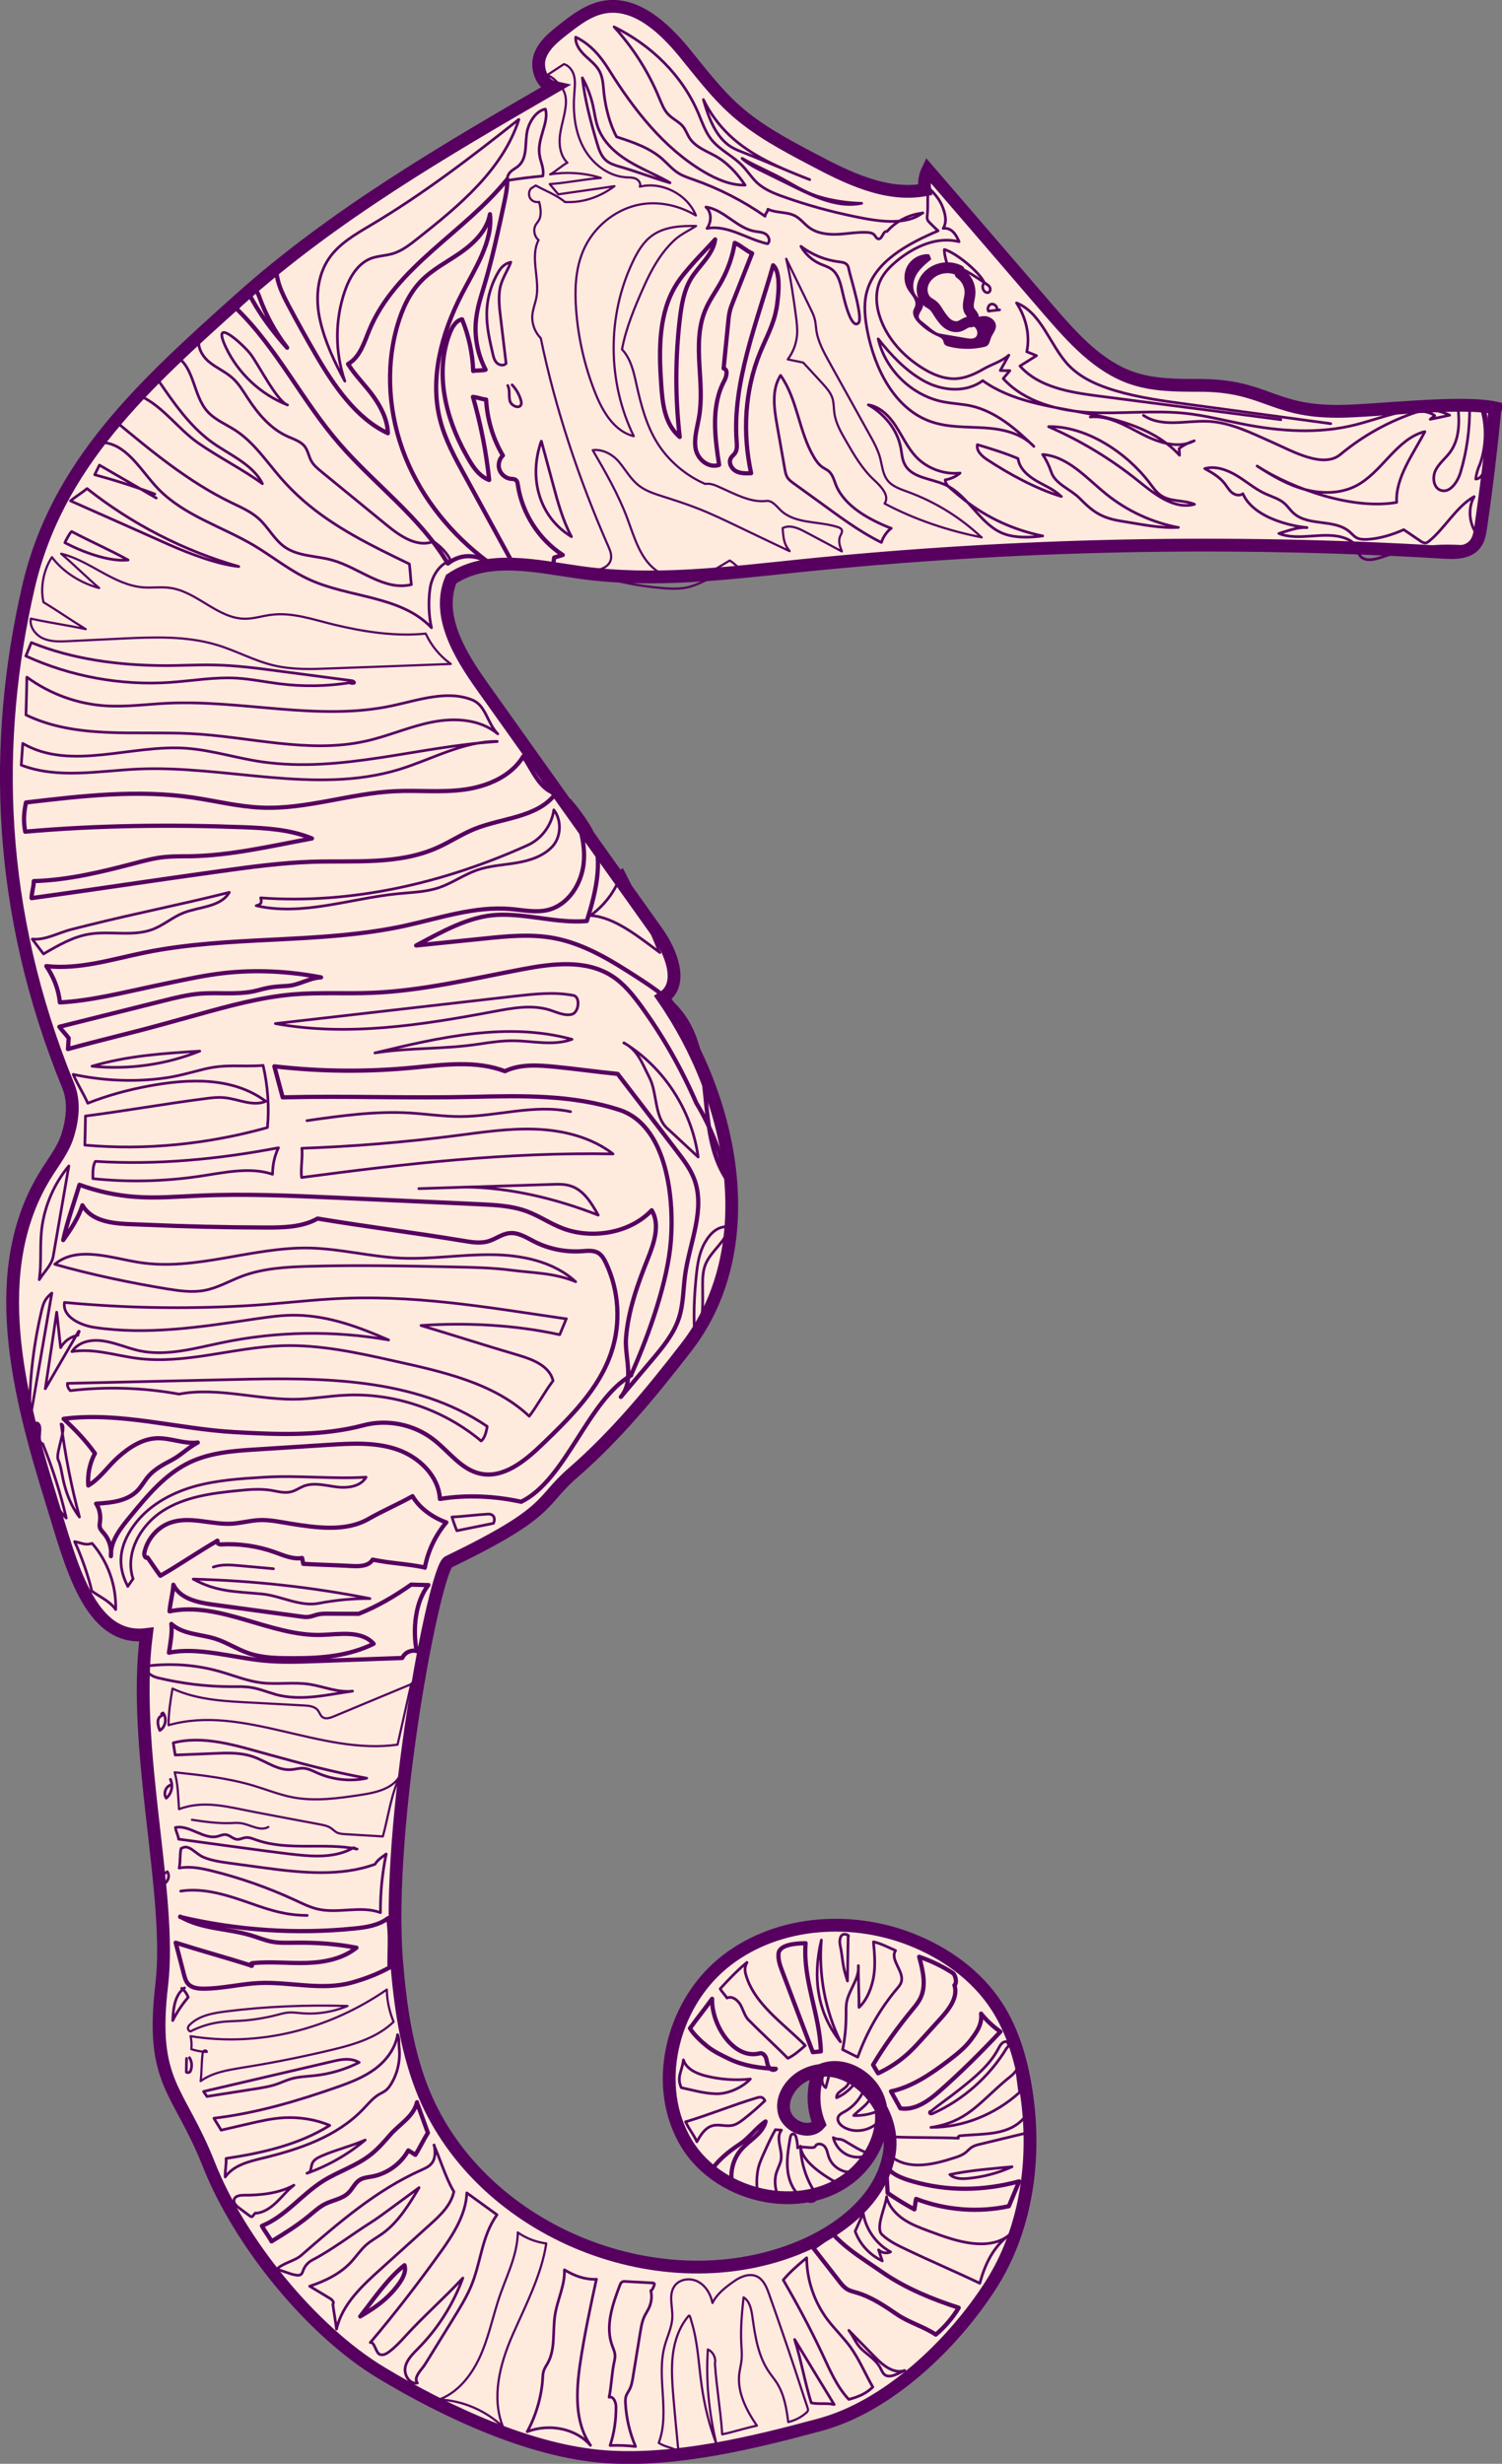 <?xml version="1.0" encoding="UTF-8"?>
<svg id="coralBanner1" xmlns="http://www.w3.org/2000/svg" viewBox="0 0 117.38 192.44">
  <rect x="0" y="0" width="117.38" height="192.44" fill="#808080" stroke="none"/>
  <defs>
    <style>
      .cls-1 {
        stroke-width: .17px;
      }

      .cls-1, .cls-2, .cls-3, .cls-4, .cls-5 {
        stroke: #570060;
      }

      .cls-1, .cls-3, .cls-4, .cls-5 {
        fill: none;
        stroke-linecap: round;
        stroke-linejoin: round;
      }

      .cls-2 {
        fill: #ffebde;
        stroke-miterlimit: 10;
      }

      .cls-3 {
        stroke-width: .33px;
      }

      .cls-4 {
        stroke-width: .85px;
      }

      .cls-6 {
        fill: #570060;
        stroke-width: 0px;
      }

      .cls-5 {
        stroke-width: .21px;
      }
    </style>
  </defs>
  <path class="cls-2" d="M116.84,31.87c-.3,3.1-.67,6.2-1.12,9.29-.07.48-.15.99-.46,1.36-.54.67-1.54.67-2.4.62-16.74-1.01-33.55-.66-50.23,1.04-5.73.59-11.53,1.33-17.24.54-3.43-.48-7.25-1.43-10.13.51-1.2,2.8.65,5.9,2.42,8.38,4.56,6.4,9.11,12.8,13.67,19.2,1.12,1.57,2.09,4.09.46,5.11,5.57,8.01,7.8,19.59,1.84,27.29-2.7,3.49-5.53,6.93-8.86,9.82-2.7,2.34-1.49,2.98-9.75,6.97-1.07.52-4.92,20.53-4.04,31.26.27,3.32.74,6.66,1.93,9.77,4.24,11.06,18.26,16.92,29.23,12.64,3.4-1.33,6.74-3.86,7.34-7.48.6-3.62-3.18-7.69-6.49-6.16-1.1.5-1.98,1.69-1.74,2.88.24,1.19,1.95,1.9,2.75.99-.54-1.31-.54-2.83,0-4.13,1.78-.9,4.11.44,4.69,2.36.58,1.92-.3,4.04-1.72,5.44-3.7,3.63-10.65,2.29-13.34-2.16s-1.17-10.72,2.81-14.03c3.99-3.31,9.85-3.79,14.67-1.92,2.71,1.05,5.2,2.82,6.78,5.27,1.19,1.84,1.84,4,2.21,6.16.92,5.35.2,11.12-2.74,15.67-2.98,4.61-8,9.39-13.27,10.82-5.28,1.43-11.32,2.89-16.77,2.51-5.87-.41-12.5-3.52-17.55-6.56-5.51-3.32-11.09-10.25-13.46-16.25-2.37-6-4.6-6.29-3.69-14.05.83-7.03-2.34-18.43-1.2-27.36-4.49.57-5.91-5.64-7.39-10.37-2.63-8.44-5.12-18.17-.43-25.64.62-.99,1.36-1.92,1.69-3.04.37-1.22.52-2.61.03-3.79C-.29,71.07-.55,57.92,2.21,45.91c2.22-9.69,9.1-15.88,16.48-22.5,7.38-6.61,16.01-11.63,24.58-16.59-.92-.2-1.39-1.52-1.08-2.41.31-.89,1.09-1.52,1.83-2.1.96-.75,1.97-1.53,3.17-1.75,2.46-.45,4.65,1.56,6.25,3.5,1.28,1.56,2.5,3.19,4,4.53,1.78,1.59,3.9,2.72,6.01,3.83,2.75,1.46,5.77,2.96,8.83,2.41-.09-.53,0-1.08.23-1.56,3.16,3.65,6.33,7.35,9.48,11,1.85,2.13,3.82,4.35,6.48,5.26,1.67.57,3.47.57,5.23.57,5.17-.01,5.66,2.04,10.83,2.03,2.85,0,9.53-.86,12.32-.27Z"/>
  <g>
    <path class="cls-5" d="M33.85,42.3c-1.25.48-2.57-.42-3.61-1.27-1.7-1.39-3.41-2.79-5.11-4.18-.3-.25-.61-.5-.8-.84-.2-.36-.26-.79-.5-1.12-.32-.42-.87-.58-1.35-.8-1.33-.59-2.31-1.76-3.11-2.98-.37-.56-.71-1.15-1.21-1.59-.56-.5-1.27-.79-1.84-1.27s-1-1.3-.68-1.97c-.61.52-1.32,1.01-1.93,1.53,1.51.81,1.36,3.12,2.54,4.37.6.64,1.44.97,2.17,1.45,1.44.94,2.41,2.43,3.54,3.72.54.62,1.13,1.21,1.75,1.75,2.43,2.12,5.38,3.55,8.28,4.95.07.47.09,1.14.16,1.61-2.13.53-4.07-1.32-6.19-1.91-1.24-.35-2.64-.28-3.7-1.02-.82-.57-1.29-1.54-2.03-2.21-.63-.57-1.43-.91-2.19-1.28-3.34-1.62-6.23-4.02-9.09-6.4-.26.6-.49,1.15-.75,1.74,1.83.24,2.91,2.33,4.21,3.65,2.03,2.06,4.94,2.9,7.43,4.37,1.46.87,2.8,1.97,4.34,2.67,3.15,1.44,7.15,1.24,9.54,3.76-.22-.94-.25-2.07-.12-3.02s.69-1.92,1.6-2.22c-.15-.51-.89-1.24-1.35-1.5Z"/>
    <path class="cls-5" d="M16.42,34.44c-1.63-1.23-2.82-2.94-3.98-4.63-.54.25-1,.68-1.3,1.2,1.69.85,2.81,2.52,4.36,3.6,1.63,1.13,3.43,2.03,5.01,3.17-.77-1.57-2.76-2.33-4.1-3.35Z"/>
    <path class="cls-5" d="M22.47,31.63c-2.08-.81-3.83-2.44-4.8-4.46-1.23-2.58,1.27-.32,1.88.45.64.81,2.05,3.67,2.91,4.01Z"/>
    <path class="cls-5" d="M12.21,38.9c-1.48-.86-2.96-1.71-4.44-2.57-.12.25-.25.5-.37.75,1.59.43,3.16.93,4.7,1.51"/>
    <path class="cls-5" d="M18.66,44.25c-4.3-1.23-8.35-3.31-11.86-6.09-.37.32-.91.64-1.29.96,2.57,1.14,5.15,2.28,7.72,3.43,1.52.67,3.78,1.54,5.43,1.7Z"/>
    <path class="cls-5" d="M5.61,41.52c-.08-.04-.51.77-.54.87,1.32.69,3.42,1.51,4.94,1.35-1.42-.79-2.95-1.45-4.4-2.22Z"/>
    <path class="cls-1" d="M33.27,49.49c.43.94,1.12,1.77,1.96,2.37-3.13.12-6.26.24-9.39.35-1.47.06-2.95.11-4.38-.22-1.54-.35-2.95-1.14-4.46-1.6-2.42-.74-5-.63-7.52-.51-1.37.07-2.75.13-4.12.2-.66.03-1.35.06-1.96-.2s-1.11-.91-.99-1.56c1.44.32,2.85.51,4.29.82-1.15-.7-2.14-1.4-3.3-2.1-.27-1.13.01-2.56.66-3.52.87,1.17,2.28,2.04,3.69,2.41-1-.85-1.97-1.83-2.97-2.68,2.26.54,4.1,2.45,6.42,2.63.7.05,1.4-.06,2.09.04,2.12.29,3.73,2.41,5.87,2.41.69,0,1.36-.23,2.05-.31,1.65-.21,3.28.38,4.9.77,2.33.56,4.78.94,7.16.7Z"/>
    <path class="cls-5" d="M27.37,53.32c-1.82.29-3.68.32-5.51.09-1.12-.14-2.22-.37-3.35-.44-1.75-.1-3.49.21-5.23.33-3.84.26-7.75-.46-11.26-2.06.13-.3.3-.75.43-1.05,3.23,1.31,6.8,1.77,10.28,1.8,1.33.01,2.65-.08,3.98-.05,1.74.03,3.46.26,5.19.49,1.85.24,3.7.49,5.55.73.11.01.23.05.26.15s-.37.11-.35,0Z"/>
    <path class="cls-5" d="M36.98,54.7c-1.99-.84-4.24-.02-6.36.43-5.75,1.22-11.71-.49-17.59-.2-1.59.08-3.18.3-4.77.2-2.21-.14-4.37-.93-6.16-2.24-.02.98-.04,1.96-.07,2.95,3.91,1.89,8.49,1.25,12.82,1.46,4.61.22,9.27,1.6,13.77.58,1.75-.39,3.4-1.14,5.16-1.48,1.76-.35,3.74-.23,5.12.92-.78-.76-.93-2.19-1.93-2.62Z"/>
    <path class="cls-5" d="M38.86,57.91c-2.67-.02-5.12,1.41-7.67,2.19-6.55,1.99-13.58-.34-20.42-.03-3.06.14-6.25.79-9.11-.31.04-.57.08-1.13.12-1.69,3.75,2.18,8.51.05,12.82.38,1.99.15,3.92.78,5.9,1.06,6.16.87,12.15-1.2,18.36-1.59Z"/>
    <path class="cls-3" d="M40.9,59.07c-.94,1.56-2.79,2.35-4.59,2.6s-3.63.04-5.45.13c-3.52.17-6.95,1.44-10.46,1.28-1.8-.08-3.57-.53-5.35-.79-4.31-.63-8.69-.12-13.02.39-.17.83-.21,1.44-.06,2.28,5.66-.5,11.36-.56,17.04-.35,1.82.07,3.68.18,5.37.88-3.18.58-6.35,1.35-9.58,1.39-.64,0-1.29,0-1.93.06-.81.08-1.6.29-2.39.5-2.57.67-5.18,1.31-7.84,1.38,0,.45-.17.88-.17,1.33,4.93-.68,9.84-1.43,14.77-2.11,2.38-.33,4.76-.65,7.16-.73,3.29-.1,6.74.25,9.75-1.09,1-.44,1.92-1.06,2.93-1.47,2.18-.88,4.94-.88,6.35-2.77-1.25-.33-1.8-1.81-2.52-2.89Z"/>
    <path class="cls-5" d="M20.02,70.74c3.62.83,7.34-.56,11.04-.93,1.09-.11,2.21-.13,3.25-.48,1.03-.35,1.94-1.01,2.97-1.37.98-.34,2.03-.39,3.05-.56s2.07-.49,2.8-1.24.79-2.08.15-2.9c-.16,1.19-.96,2.27-2.05,2.76-6.51,2.94-13.73,4.63-20.86,4.11.12.37.03.52-.35.61Z"/>
    <path class="cls-5" d="M17.92,69.7c-.68,1.16-2.33,1.11-3.58,1.6-.84.33-1.54.95-2.38,1.28-1.56.6-3.33.11-4.98.38-1.29.21-2.45.89-3.58,1.55-.27-.36-.61-.8-.88-1.16,1.03.1,2.03-.49,3.04-.75.45-.11.9-.23,1.36-.34,3.8-.95,7.2-1.6,11-2.56Z"/>
    <path class="cls-3" d="M44.54,62.57c.67,1.51,1.23,3.14,1.08,4.79s-1.19,3.31-2.78,3.71c-.96.24-1.96.01-2.94-.07-2.8-.24-5.55.72-8.3,1.32-6.67,1.44-13.65.72-20.33,2.09-2.53.52-5.08,1.34-7.65,1.05.58.86.96,1.81,1.06,2.84,2.47-.14,4.88-.76,7.3-1.27.43-.09.86-.18,1.29-.27,1.39-.29,2.78-.59,4.19-.75,2.54-.29,5.12-.15,7.63.33-.96.05-1.72.62-2.68.67-.49.03-.99.05-1.47.15-.38.07-.75.19-1.12.27-1.36.28-2.78.07-4.16.18-.98.08-1.95.32-2.9.56-2.71.68-5.41,1.35-8.12,2.03.27.36.46.53.73.89-.03.23-.03.62-.06.85,2.48-.69,4.98-1.26,7.46-1.95.89-.25,1.79-.49,2.68-.74,2.45-.68,4.92-1.36,7.46-1.58,2.04-.17,4.09-.04,6.14-.12,3.98-.16,7.89-1.11,11.8-1.85,2.33-.44,4.9-.76,6.92.5.97.6,1.7,1.52,2.37,2.44,1.7,2.34,3.13,4.87,4.28,7.52,1.1,1.81,1.89,3.81,2.34,5.88-2.4-3.72-.82-9.09-3.39-12.69-.91-1.27-2.25-2.16-3.56-3.01-2.04-1.32-4.16-2.63-6.54-3.07-1.79-.33-3.64-.15-5.45.04-1.77.18-3.54.36-5.3.54,1.96-1.04,4.11-2.28,6.32-2.39,2.35-.12,4.68.68,7.02.48.74-2.36,1.42-5.09.2-7.24-.33-.58-1.06-1.61-1.52-2.1Z"/>
    <path class="cls-5" d="M51.56,74.4c-.87-2.2-1.85-4.36-2.93-6.46-.34,1.41-1.31,2.73-2.49,3.57,1.91.1,3.87,1.75,5.43,2.89Z"/>
    <path class="cls-5" d="M44.81,77.75c-1.51-.29-3.06-.11-4.59.06-6.23.71-12.47,1.43-18.7,2.14,5.67,1.03,11.45.11,17.11-.95,1.45-.27,2.96-.55,4.37-.1.55.18,1.12.46,1.68.33s.7-1.37.13-1.48Z"/>
    <path class="cls-5" d="M48.76,81.45c3.12,1.91,5.31,5.28,5.8,8.92-.82-.75-1.61-1.51-2.43-2.25-1-.91-.76-2.76-1.38-3.96-.56-1.08-.91-2.17-2-2.7Z"/>
    <path class="cls-5" d="M29.31,82.24c5.06-1.22,10.38-2.44,15.39-1.06-1.49.53-2.98.13-4.56.11-.89-.01-1.77.12-2.64.25-2.97.45-5.23.25-8.2.7Z"/>
    <path class="cls-5" d="M7.19,83.28c2.85.29,5.76-.12,8.42-1.18-2.89.18-5.64.36-8.42,1.18Z"/>
    <path class="cls-5" d="M56.98,95.8c-.19,1.17-1.43,1.88-1.86,2.99-.19.49-.21,1.03-.21,1.56,0,1.43.12,2.96-.59,4.21-.15-1.66-.07-3.31.1-4.97.09-.88.23-1.78.67-2.54s1.01-1.3,1.89-1.24Z"/>
    <path class="cls-3" d="M49.31,107.41c1.44-3.22,2.88-7.36,3.12-10.5.28-3.73-.47-9.05-4-10.21-3.66-1.2-7.6-1.12-11.44-1.03-4.95.12-9.95-.08-14.9.04-.2-.71-.45-1.71-.65-2.42,3.63.42,7.31.45,10.95.09,2.38-.23,4.83-.56,7.07.29,1.21-.58,2.61-.47,3.95-.34,1.54.15,3.31.4,4.86.55,1.55,2.02,3.1,4.03,4.64,6.05.51.67,1.03,1.35,1.33,2.13.92,2.39-.35,4.99-.7,7.53-.15,1.11-.13,2.25-.47,3.32-.4,1.27-1.28,2.32-2.13,3.33-.81.96-1.61,1.91-2.42,2.87,1.07-1.27.3-3.08.4-4.57.16-2.15.91-4.23,1.7-6.21.49-1.23.99-2.67.31-3.8-1.68,1.79-4.65,2.28-6.94,1.42-.98-.37-1.85-.98-2.83-1.34-1.17-.43-2.43-.49-3.68-.55-3.73-.17-7.47-.34-11.2-.51-3.57-.16-7.14-.32-10.71-.16-1.68.07-3.36.22-5.04.09-1.47-.11-2.93-.43-4.32-.94-.42,1.41-.96,2.88-1.27,4.32.61-.87,1.18-1.71,1.5-2.72.92,1.56,3.1,1.44,4.91,1.52,3.14.14,6.28.21,9.42.22,1.38,0,2.84-.02,4.05-.7,3.8.63,7.61,1.11,11.41,1.74.65.11,1.34.22,1.97.02.55-.17,1.03-.56,1.6-.62.7-.08,1.35.35,1.98.67,1.13.57,2.41.82,3.67.74.43-.03.9-.09,1.28.12.31.18.49.51.64.83,1.01,2.15,1.16,4.68.41,6.93-.95,2.88-3.22,5.1-5.4,7.2-1.35,1.3-3.04,2.7-4.87,2.29-1.48-.33-2.43-1.74-3.63-2.66-1.53-1.19-3.62-1.61-5.49-1.11-3.24.86-6.71.72-10.05.53-4.48-.25-8.93-1.61-13.37-1.04.91.85,1.72,1.68,2.45,2.7-.41.76-.59,1.64-.52,2.51.97-.59,1.48-1.45,2.33-2.21s1.87-1.43,3-1.48c1.08-.05,2.15.47,3.23.33-.81.43-1.26.96-2.07,1.39-.65.34-1.32.7-1.8,1.26-.3.35-.52.77-.84,1.1-.81.84-2.08.96-3.24,1.03.27.38.36.9.31,1.36-.02.16-.06.32-.02.48.05.19.2.34.33.49.41.48.61,1.14.54,1.77-.06-1.2.8-2.24,1.56-3.16,1.33-1.62,2.73-3.29,4.62-4.18,1.61-.76,3.44-.89,5.22-1,1.88-.12,3.76-.24,5.64-.36,1.79-.11,3.64-.22,5.34.37,1.7.59,3.23,2.06,3.33,3.86,2.06-.34,4.3-.23,6.35.22,3.53-1.73,5.19-7.92,8.6-9.88Z"/>
    <path class="cls-5" d="M23.59,89.69c4-.14,8-.47,11.97-.98,2.11-.27,4.23-.6,6.36-.51,2.13.09,4.3.63,5.99,1.93-8.29-.14-16.12.75-24.34,1.84-.09-.61.1-1.66.02-2.27Z"/>
    <path class="cls-5" d="M20.56,83.21c.37,1.59.49,3.24.34,4.86-4.62,1.29-9.5,1.8-14.27,1.37.02-.79.04-1.48.05-2.27,3.11-.4,6.18-.95,9.29-1.35.53-.07,1.07-.14,1.6-.08,1.08.11,2.2.71,3.2.28-2.59-1.92-6.01-1.78-9.17-1.19-1.61.3-3.21.73-4.74,1.34-.38-.85-.76-1.39-1.14-2.25,2.36.5,4.78.61,7.17.28,1.02-.14,2.01-.43,3.01-.68,1.79-.44,2.82-.17,4.66-.3Z"/>
    <path class="cls-5" d="M21.76,89.65c-.31.64-.46,1.36-.46,2.07-1.79-.61-3.88-.11-5.74.16-2.74.4-5.54.47-8.3.18,0-.4-.03-1.02.2-1.35,4.78.3,9.6-.16,14.3-1.06Z"/>
    <path class="cls-5" d="M44.59,86.83c-2.83-.61-5.75.38-8.64.38-1.31,0-2.61-.2-3.92-.28-2.69-.16-5.37.22-8.04.6"/>
    <path class="cls-5" d="M32.73,92.84c3.47-.11,6.94-.22,10.42-.33.49-.02,1-.03,1.47.13,1.01.33,1.61,1.34,2.13,2.27-3.3-1.29-6.97-2.18-10.51-2.19"/>
    <path class="cls-5" d="M44.98,100.11c-1.74-1.6-4.23-2.09-6.58-2.11-2.35-.02-4.7.37-7.05.27-2.41-.11-4.77-.74-7.18-.79-4.47-.09-8.91,1.83-13.32,1.12-2.24-.36-4.83-1.31-6.57.15,2.76.79,6,1.47,8.83,1.93.95.15,1.92.29,2.87.11,1.02-.19,1.94-.73,2.91-1.1,1.67-.63,3.48-.73,5.26-.78,3.79-.11,7.58-.03,11.37.05,1.48.03,2.96.06,4.43.25,1.8.23,3.36.21,5.04.9Z"/>
    <path class="cls-5" d="M44.26,103l-.52,1.25c-3.49-.77-7.27-.96-10.84-.72,2.54.76,5.09,1.58,7.64,2.33,1.12.33,2.42.85,2.68,1.99-.62.81-1.24,1.96-1.86,2.77-2.78-2.63-6.88-3.5-10.61-4.33-2.86-.64-5.75-1.27-8.68-1.18-3.8.12-7.56,1.47-11.33.99-1.71-.22-3.42-.81-5.12-.53.55-.79,1.51-.97,2.46-.83s1.85.55,2.79.76c2.14.46,4.35-.19,6.49-.63,4.27-.89,8.71-.96,13.01-.21-2.33-1.01-4.62-1.87-7.15-1.93-1.12-.03-2.24.14-3.35.3-4.14.62-8.35,1.27-12.49.65-1.12-.17-2.52-.83-2.34-1.95,4.68.44,9.31.52,14.01.27,2.28-.12,4.54-.4,6.81-.54,6.37-.39,12.07.63,18.38,1.55Z"/>
    <path class="cls-5" d="M38.07,111.41c-5.66-3.84-12.97-3.82-19.78-3.66-4.34.1-8.68.2-13.02.3-.01.24.06.39.22.57,2.83-.33,5.7-.24,8.5.27,3.07-.59,6.37.53,9.48.39,1.14-.05,2.28-.24,3.42-.3,3.84-.22,7.75,1.09,10.71,3.57.28-.19.43-.8.47-1.13Z"/>
    <path class="cls-5" d="M5.38,91.07c-.41,2.35-.81,4.7-1.22,7.05-.12.7-.72,1.22-1.09,1.83.18-1.28.04-2.59.18-3.87.2-1.82.96-3.61,2.13-5.01Z"/>
    <path class="cls-5" d="M4.05,101.01c-.58,3.34-1.15,6.68-1.73,10.02-.06-2.93.25-5.71.91-8.57.16-.69.27-1.01.82-1.46Z"/>
    <path class="cls-5" d="M6.15,103.98c-.87,1.5-1.74,2.99-2.61,4.49.3-1.99.6-3.99.89-5.98.12.98.19,1.79.31,2.77.28-.51.8-.87,1.36-.97-.15.02.2-.33.05-.31Z"/>
    <path class="cls-5" d="M4.78,111.23c.32,2.45.79,4.87,1.43,7.26-.65-.84-1.04-1.86-1.27-2.9-.12-.54-.18-1.09-.4-1.59s.77-2.7.23-2.77Z"/>
    <path class="cls-5" d="M3.34,112.77c.76,1.88,1.38,3.82,1.84,5.8-1.87-1.87-2.15-4.78-2.31-7.43.58.15-.11,1.48.47,1.63Z"/>
    <path class="cls-5" d="M7.17,124.27c.61.45,1.45.81,1.87,1.45.06-1.87-.61-3.76-1.84-5.17-.54.17-.81-.03-1.37-.14.47.97,1.12,2.8,1.34,3.86Z"/>
    <path class="cls-5" d="M9.98,123.91c.1-.12.32-.47.42-.59-.66-1.97.56-4.17,2.29-5.29s3.86-1.4,5.91-1.6c.85-.09,1.71-.16,2.56-.03.54.09,1.09.26,1.62.11.34-.09.63-.3.95-.43.81-.31,1.7-.05,2.56.06s1.88-.01,2.32-.76c-2.6.16-5.33-.16-7.93,0-1.88.11-3.78.23-5.59.75-1.81.53-3.55,1.51-4.65,3.05s-1.33,3.06-.45,4.73Z"/>
    <path class="cls-3" d="M33.2,122.45c.24-1.3.83-2.54,1.68-3.54-1.03-.36-2.1-1.1-2.64-2.05-1.15.65-2.31,1.13-3.46,1.79-1.78,1.01-4.05.68-6.07.36-.8-.13-1.61-.31-2.42-.28-.72.03-1.42.23-2.14.28-1.61.1-3.27-.61-4.8-.09-1.04.35-1.85,1.29-2.07,2.37-.04.19.1.48.25.36.33.47.66.97,1,1.43,1.49-.85,2.98-1.89,4.47-2.74-.2,0,.04.31.25.29,1.44-.08,2.9.13,4.26.62.68.25,1.39.56,2.1.44.03.15.06.3.09.46,1.28.07,2.57.1,3.85.17.58.03,1.28,0,1.57-.5,1.55.31,2.53.3,4.08.61Z"/>
    <path class="cls-5" d="M39.07,22.54c-.13.74-.04,1.5.05,2.25.14,1.2.29,2.4.43,3.6-.18.21-.54.14-.73-.05s-.26-.48-.32-.75c-.24-1.04-.48-2.09-.46-3.15.02-1.15.36-2.3.96-3.28.22-.35.53-.6.92-.68-.24.65-.72,1.32-.85,2.06Z"/>
    <path class="cls-5" d="M40.02,30.06c.31.33.55.74.68,1.18.03.11.06.23.03.34-.12.39-.77.14-.88-.26s.02-.85-.17-1.21"/>
    <path class="cls-5" d="M42.31,34.46l.89,3.3c.38,1.42.77,2.86,1.46,4.16-2.56-1.56-3.36-4.63-2.36-7.46Z"/>
    <path class="cls-5" d="M35.32,118.49c.11.36.24.72.38,1.07.96-.19,1.91-.39,2.87-.58.17-.41,0-.74-.43-.72-.89.05-1.93.19-2.82.23Z"/>
    <path class="cls-5" d="M15.1,123.34c4.63.12,9.26.62,13.81,1.52-1.23-.02-2.79.13-3.99.37-1.48.29-2.96-.59-4.46-.73-2.09-.2-3.51-.15-5.36-1.16Z"/>
    <path class="cls-5" d="M21.37,122.53l-2.66-.24c-.68-.06-1.39-.12-2.04.11"/>
    <path class="cls-3" d="M33.47,123.81l-1.34-.04c-1.28.9-2.65,1.71-4.1,2.28-.81,0-1.63,0-2.44-.01-.24,0-.47,0-.7.05-.25.05-.49.16-.75.2-.22.03-.43,0-.65-.03-2.28-.31-4.57-.62-6.85-.93-1.19-.16-2.57-.46-3.09-1.55-.03.62-.26,1.46-.3,2.08,3.88-.83,7.93,1.97,11.89,1.84,1.42-.05,3.1-.37,4.06.69-1.95.96-4.04,1.13-6.21,1.13-1.21,0-2.44,0-3.59-.4-.89-.31-1.7-.85-2.6-1.13-1.16-.36-2.51-.33-3.41-1.15.09.68-.09,1.58-.19,2.25,2.26-.47,5.05.39,7.35.61,1.4.14,2.81.09,4.22.04,2.22-.08,4.44-.16,6.67-.24.18-.42.69-.66,1.12-.54-.31-1.68-.13-3.82.92-5.16Z"/>
    <path class="cls-1" d="M32.13,131.57l-1.06,4.7c-5.99.85-12.09-3.18-17.9-1.52,0-.98.15-1.9.31-2.86,1.97.92,4.26,1,6.42,1.11,1.29.07,2.57.14,3.86.21.4.02.85.07,1.09.39.13.17.18.39.34.51.24.19.59.08.88-.04,2.16-.9,4.33-1.8,6.49-2.7-.14.17-.38-.02-.43.19Z"/>
    <path class="cls-5" d="M21.49,132.33c-.62-.17-1.21-.42-1.84-.52-.52-.09-1.05-.07-1.58-.07-1.93,0-3.86-.24-5.74-.69-.47-.11-1.06-.48-.87-.92,1.91-.24,3.87-.1,5.73.43,1.08.31,2.13.74,3.24.88,1.26.15,2.54-.08,3.79.12,1.12.18,2.18.66,3.33.53-2.04.28-4,.81-6.06.25Z"/>
    <path class="cls-5" d="M28.66,138.89c-1.26.27-2.6.13-3.79-.38-.39-.17-.77-.38-1.19-.4-.31-.01-.62.09-.93.11-1.03.08-1.94-.64-2.92-.99-1-.36-2.09-.32-3.16-.27-.99.04-1.99.08-2.98.12-.04-.28-.11-.67-.15-.95,2.38-.61,4.9.21,7.27.86,2.76.76,5.03,1.38,7.84,1.9Z"/>
    <path class="cls-1" d="M31.31,138.59c-.51,1.1-1.89,1.42-3.08,1.6-1.78.27-3.61.53-5.38.19-1.02-.2-1.99-.59-2.98-.89-2.02-.61-4.13-.84-6.22-1.06.27.97.27,1.88.34,2.88,1.97-.75,3.92-.15,5.99.24,1.68.32,3.35.64,5.03.95.29.06.59.11.84.28.17.11.31.27.49.36.18.09.39.1.6.12.99.06,1.99.12,2.98.18.44-1.57.65-3.41,1.41-4.85Z"/>
    <path class="cls-5" d="M27.57,144.35c-1.3.73-2.89.68-4.38.52-.86-.09-1.73-.21-2.59-.32-.92-.12-1.84-.25-2.76-.37-1.29-.18-2.59-.35-3.88-.53-.04-.33-.21-.57-.25-.91,1.11-.22,2.22.98,3.31.69.2-.05.41-.16.62-.13.32.03.57.35.9.37.22.01.42-.11.64-.14.28-.04.55.08.81.17,2.51.9,5.31.2,7.92.72-.18.06-.18-.17-.34-.08Z"/>
    <path class="cls-1" d="M20.97,142.7c-.63.37-1.39-.18-2.12-.29-.28-.05-.57-.02-.86-.01-1,.03-2-.11-2.99-.26"/>
    <path class="cls-5" d="M14.15,144.38c-.12.54-.03.98-.15,1.53.83-.16,1.69.01,2.52.21,2.24.55,4.43,1.32,6.53,2.29.6.28,1.2.58,1.85.72,1.57.34,3.33-.3,4.83.26-.01-1.54.14-3.08.45-4.58-.32.24-.67.45-.87.8-2.69.98-5.76.67-8.6.29-.91-.12-1.82-.25-2.73-.37-.7-.1-1.42-.19-2.08-.47-.68-.29-1.14-1.09-1.75-.67Z"/>
    <path class="cls-5" d="M24.01,149.61c-1.61-.01-2.79-.37-4.32-.91-1.8-.63-3.69-1.28-5.57-.99"/>
    <path class="cls-3" d="M14.08,149.73c4.45,1.05,9.07,1.36,13.61.9.93-.09,1.9-.24,2.64-.81.23,1.21.09,2.63.11,3.86-.9.5-1.98.91-2.97,1.18-2.34.64-4.81-.08-7.23.03-1.45.07-2.88.44-4.33.44-.43,0-.92-.05-1.21-.38-.19-.21-.26-.49-.33-.75-.21-.82-.42-1.64-.64-2.46,1.99.63,3.97,1.17,5.96,1.8-.06.05-.14-.05-.1-.12s.12-.08.2-.09c1.38-.13,2.77.03,4.16-.01s2.83-.32,3.91-1.19c-1.58-.3-3.13-.41-4.73-.39-.63,0-1.27.04-1.89-.08-.56-.11-1.1-.34-1.65-.5-1.88-.56-3.82-.47-5.51-1.46Z"/>
    <path class="cls-1" d="M30.23,155.4c.01.86.2,1.72.53,2.52-1.25,1.2-2.95,1.73-4.63,2.14-2.36.57-4.75,1.05-7.14,1.43-1.15.19-2.36.37-3.31,1.06.09-.7.06-1.39.15-2.1.01-.1.03-.21.11-.27s.23-.01.22.09c-.41,0-.82-.1-1.21-.21.04-.34.02-.69-.06-1.02,5.38.87,10.85-.54,15.34-3.64Z"/>
    <path class="cls-1" d="M14.88,158.67c.76-.39,1.59-.64,2.44-.74.48-.06.96-.06,1.44-.09.99-.06,1.97-.22,2.93-.47.3-.08.59-.16.9-.18.3-.02.6.03.9.05,1.24.12,2.52-.08,3.67-.56-3.2-.09-6.34.03-9.52.43-1.03.13-2.14.33-2.86,1.09-.15.16-.11.4.1.47Z"/>
    <path class="cls-5" d="M16.17,163.75c1.25-.2,2.5-.39,3.75-.59.57-.09,1.15-.18,1.7-.37.38-.13.75-.31,1.14-.42.59-.17,1.22-.18,1.83-.25,1.21-.13,2.39-.48,3.48-1.03-.64-.36-1.33-.26-2.04-.09-3.37.79-6.75,1.57-10.12,2.36.04.09.22.3.26.39Z"/>
    <path class="cls-5" d="M31.19,159.9c.11.98-.1,1.99-.6,2.83-.12.2-.25.39-.42.53-.16.13-.36.22-.54.32-.5.3-.87.77-1.28,1.19-2.04,2.12-4.97,3.11-7.83,3.8-1.09.26-2.28.56-2.92,1.47-.02-.48.1-.97.07-1.45,2.82-.42,5.68-1.07,8.1-2.58-1.11-.47-2.37-.66-3.57-.6-.93.05-1.84.26-2.75.47-.72.17-1.45.33-2.17.5-.15-.28-.41-.65-.56-.93,3.34-.4,6.51-1.34,9.68-2.45,1.02-.36,2.05-.76,2.92-1.41s1.58-1.59,1.75-2.67c.15.28.08.66.12.98Z"/>
    <path class="cls-5" d="M23.99,169.75c1.65-.59,3.2-1.47,4.55-2.6-1.03.46-2.38.79-3.41,1.25-.3.13-.63.3-.74.61-.12.34-.05.66-.4.73Z"/>
    <path class="cls-5" d="M19.98,172.87c.63-.04,1.18-.43,1.64-.87s.85-.95,1.35-1.32c-1.14.63-2.59.79-3.89.78-.3,0-.69.04-.78.33-.08.27.17.51.39.67.28.21.55.42.83.62.06.05.15.09.21.04s.22-.32.26-.26Z"/>
    <path class="cls-5" d="M12.74,133.79c.33.41.2,1.11-.25,1.37-.16-.37-.27-.89.07-1.11.08-.05.19-.1.18-.19s-.18.02-.09.03"/>
    <path class="cls-5" d="M13.32,138.98c.23.49.09,1.13-.33,1.47-.23-.33-.07-.86.3-1.01"/>
    <path class="cls-5" d="M13.07,146.19c.23.31.07.82-.29.96-.18-.28-.1-.7.17-.89"/>
    <path class="cls-5" d="M14.2,155.3c.23.18.4.42.51.7-.47.55-.88,1.16-1.21,1.82.04-.94.15-2.01.92-2.55"/>
    <path class="cls-5" d="M14.81,160.72c.2.32.22.74.06,1.08-.07.09-.21.11-.31.05,0-.36.01-.72.02-1.07"/>
    <path class="cls-3" d="M32.58,164.22l.86,2.37c-.36.57-.62,1.15-.98,1.72l-.55-.35c-.58,1.05-1.65,1.82-2.82,2.04-.34.06-.71.09-1,.28-.36.24-.54.68-.85.99-.48.48-1.21.57-1.82.87-.48.24-.88.62-1.3.96-.9.74-1.9,1.36-2.9,1.97-.2-.39-.55-.82-.75-1.21,1.83-.74,3.1-2.45,4.78-3.51,1.22-.76,2.64-1.19,3.76-2.09.54-.43,1-.96,1.46-1.49.77-.89,1.84-1.42,2.12-2.57Z"/>
    <path class="cls-5" d="M33.93,167.54c.09.49.12,1.05-.2,1.44-.2.25-.52.39-.81.52-3.51,1.56-6.47,4.13-9.38,6.66-.51.45-1.46.6-1.92,1.1.45.08.99.35,1.45.43.15.03.32.05.45-.04.1-.08.14-.21.18-.33.13-.34.38-.62.7-.79,1.59-.83,3.05-1.97,4.57-2.93.46-.29.89-.61,1.33-.93.82-.6,1.64-1.2,2.45-1.8-.77,1.3-1.63,2.7-2.85,3.58-.43.31-.9.55-1.3.91-.43.39-.76.88-1.15,1.31-.86.93-2.04,1.5-3.25,1.9.56.33,1.05.63,1.6.96.16.1.35.31.21.44.08.63.21,1.32.29,1.95.44-1.96,2.04-3.42,3.52-4.75,1.26-1.14,2.53-2.28,3.79-3.42.8-.72,1.64-1.51,1.86-2.57-.6-.97-1.09-2.59-1.56-3.63Z"/>
    <path class="cls-5" d="M28.94,182.97c1.93-2.27,3.74-4.63,5.48-7.05.98-1.36,2-2.95,2.06-4.64.79.57,1.57,1.14,2.36,1.71-1.24,1.73-1.23,3.78-2.09,5.73-.37.83-.85,1.61-1.33,2.39-.66,1.07-1.33,2.15-1.99,3.22-.14.23-.29.47-.46.68-.27.33-.62.79-.35,1.12-.6.13-1.07-.63-.95-1.23s.6-1.05,1.03-1.49c1.53-1.55,2.72-3.43,3.47-5.48-1.46,1.58-3.03,2.94-4.48,4.53-.4.44-.8.87-1.28,1.23-.21.16-.47.3-.72.21-.33-.12-.4-.98-.75-.94Z"/>
    <path class="cls-3" d="M30.63,179.05c-.7.77-1.58,1.36-2.48,1.88,1.04-1.33,2.14-2.96,3.46-4,.24.7-.51,1.6-.98,2.12Z"/>
    <path class="cls-1" d="M40.46,174.37c.66.46,1.43.76,2.23.86-.37,2.46-1.62,4.85-2.62,7.12-1,2.27-1.69,4.91-.76,7.21-1.34-1.28-3.15-2.06-4.99-2.14,1.45-.54,2.49-1.85,3.15-3.26s.98-2.94,1.45-4.42c.58-1.84,1.5-3.44,1.55-5.37Z"/>
    <path class="cls-5" d="M46.61,178.02c-.48,2.2-.95,4.41-1.28,6.64-.31,2.16-.43,4.55.82,6.34-1.19-1.36-3.27-1.71-4.95-1.07.68-1.22,1.13-2.76,1.21-4.16.01-.2.02-.4.08-.59.07-.22.21-.41.32-.61.62-1.13.36-2.52.57-3.79.19-1.18.78-2.3.73-3.49.8.48,1.58.77,2.51.74Z"/>
    <path class="cls-5" d="M50.86,178.91c.1.42.06.88-.11,1.28-.11.27-.29.51-.41.78-.17.37-.23.77-.3,1.18-.19,1.16-.38,2.33-.57,3.49-.06.34-.11.69-.27.99-.09.18-.22.34-.28.54-.05.17-.05.35-.04.53.06,1.17.33,2.32.79,3.39-.66-.08-1.33-.1-1.99-.08.32-.97.47-2,.46-3.02,0-.36-.2-.85-.54-.75.18-.82.21-1.89.39-2.71.05-.21.09-.42.07-.63-.03-.23-.13-.45-.21-.67-.57-1.52.01-3.21.59-4.73.04-.11.09-.22.19-.27.08-.04.17-.04.26-.03.69.04,1.38.07,2.06.11.07,0,.15.01.19.07s-.2.57-.26.53Z"/>
    <path class="cls-1" d="M53.82,180.88c-.73.85-1.11,1.96-1.24,3.07-.13,1.11-.04,2.24.05,3.36.12,1.39.25,2.77.39,4.16-.53-.33-1.01-.32-1.54-.66.9-2.39-.21-5.14.47-7.6.2-.73.56-1.43.59-2.19.04-.84-.31-1.78.17-2.46.39-.56,1.24-.67,1.85-.34s.98.98,1.12,1.66c.35-.73,1.06-1.26,1.72-1.72.51-.36,1.2-.62,1.76-.35.51.25.75.83.94,1.37.7,1.97,1.38,3.95,2.04,5.93.05.15.1.31.15.46.13.39.25.77.38,1.16.15.44.29.89.44,1.33.02.06.04.13.03.2-.01.09-.08.15-.15.21-.4.35-.88.59-1.39.71-.13-1.05-.32-2.17-.89-3.06-.19-.3-.42-.56-.61-.85-.86-1.25-1.09-2.81-1.3-4.31-.08-.57-.2-1.21-.69-1.52-.13,1.18-.24,2.39-.18,3.58.02.41.06.82.03,1.22-.03.4-.14.79-.19,1.19-.16,1.44.56,2.83,1.38,4.03-.91.19-1.8.49-2.71.68-.12-1.86-.45-3.69-.57-5.54.1-.43-.15-.92-.55-1.09-.17,2.54.09,4.89.66,7.37-.56-1.47-.93-3.01-1.15-4.57-.24-1.68-.29-3.39-.8-5.01-.05-.16-.11-.54-.22-.41Z"/>
    <path class="cls-5" d="M65.19,187.81c-.5-.82-1-1.64-1.5-2.46-.53-.87-1.06-1.75-1.59-2.62.51,1.62.79,3.32,1.3,4.95.5.12,1.29,0,1.79.13Z"/>
    <path class="cls-5" d="M68.2,186.43c-.59-1.03-1.05-2.15-1.75-3.12-.55-.75-1.23-1.4-1.79-2.14-1.03-1.38-1.61-3.1-1.62-4.82-.67.56-1.26,1.06-1.83,1.73,1.07,1.84,2.11,3.78,3.02,5.71.6,1.27,1.14,2.59,2.1,3.62.75-.2,1.32-.43,1.88-.96Z"/>
    <path class="cls-5" d="M66.35,182.04c.67.69,1.35,1.37,2.02,2.06.63.65,1.48,1.35,2.33,1.05-.49.23-1.23.68-1.61.29-.14-.14-.21-.33-.3-.5-.28-.53-.79-.88-1.25-1.27-.65-.54-.71-.96-1.2-1.65Z"/>
    <path class="cls-3" d="M74.92,180.26c-.48.79-1.09,1.5-1.79,2.09-.91-.62-2.12-.95-3.03-1.58-.98-.67-1.99-1.35-3.13-1.69-.25-.08-.52-.13-.75-.27-.27-.16-.47-.41-.66-.66-.67-.85-1.33-1.71-2-2.56.51-.37,1.02-.72,1.53-1.09.78.85,1.73,1.53,2.69,2.18.43.29.85.58,1.28.87,1.74,1.19,3.86,2.06,5.86,2.7Z"/>
    <path class="cls-5" d="M67.46,172.86c.2,1.27,1.02,2.42,2.14,3.03-.3.15-.7.08-.94-.16.1.29.19.58.29.86-.97-.45-1.76-1.3-2.12-2.31.23-.52.4-.9.63-1.41Z"/>
    <path class="cls-5" d="M69.28,171.59c.18.73.71,1.33,1.33,1.75s1.33.68,2.03.94c1.14.42,2.3.85,3.51.96.96.09,2-.05,2.73-.68-1.26.94-1.89,2.26-2.31,3.78-1.86-.89-3.86-1.74-5.72-2.63-.68-.32-1.37-.65-1.92-1.17s.29-2.21.36-2.96Z"/>
    <path class="cls-3" d="M79.65,170.38l-.81,1.94c-2.39.52-4.96.31-7.25-.57-.05.23-.08.58-.13.82-.72-.39-1.42-.82-2.09-1.28-.05-.71-.08-1.45-.13-2.15.38.69,1.29,1.01,2.04,1.23,2.79.81,5.57.76,8.37.01Z"/>
    <path class="cls-5" d="M74.24,169.86c.37.33.93.34,1.42.29,1.18-.11,2.35-.42,3.43-.91-1.66.16-3.23.27-4.86.61Z"/>
    <path class="cls-5" d="M80.16,165.27c.08.45.06.92-.06,1.36-1.17.29-2.35.56-3.52.85-.22.05-.44.11-.63.23-.17.11-.3.26-.45.39-.29.24-.65.36-1.01.47-1.53.49-3.3.9-4.64.02-.04-.6.04-1.08,0-1.68,1.69.07,3.36.03,5.05.1-.12.02,0-.18.11-.19,1.98-.19,3.93.02,5.16-1.56Z"/>
    <path class="cls-5" d="M72.76,166.16c2.53.02,5.06-1.04,6.93-2.74l-.23-1.77c-.27.42-.53.55-.91.88-2.13,1.83-3.03,3.21-5.8,3.64Z"/>
    <path class="cls-5" d="M72.73,164.92c-.08-.04-.13.12-.06.17s.17.02.25-.02c2.38-1.07,4.42-2.89,5.77-5.13.23-.12.11-.53-.15-.47s-.4.32-.52.55c-.7,1.32-1.91,2.29-3.07,3.21-.77.61-1.45,1.07-2.22,1.69Z"/>
    <path class="cls-3" d="M76.67,157.28c.43.54.94,1.01,1.51,1.41-1.47,1.57-3.14,3.23-4.76,4.65-.86.76-1.92,1.52-3.06,1.34-.2-.39-.53-.95-.73-1.33,1.64-.34,3.15-1.38,4.48-2.39.64-.49,1.28-.99,1.77-1.64s.88-1.23.79-2.03Z"/>
    <path class="cls-3" d="M74.59,155.05c.3.94-.41,1.87-1.07,2.6-.45.5-.91,1-1.36,1.5-.37.41-.74.82-1.15,1.2-.71.65-1.52,1.19-2.39,1.59-.14-.21-.26-.45-.39-.66.86-1.45,1.95-2.95,3.02-4.25.25-.3.51-.61.68-.96.48-.99.19-2.17-.1-3.23.92.31,1.82.74,2.63,1.27.22.15.35.79.13.95Z"/>
    <path class="cls-5" d="M69.98,152.36c-.45.74.72,1.64.45,2.46-.06.2-.2.36-.33.51-1.33,1.58-2.37,3.4-3.07,5.35-.36-.18-.82-.41-1.18-.59.19-.9.27-1.81.27-2.72,0-.32-.01-.65.04-.96.18-1,1.02-1.87.92-2.88-.01,1.05.06,2.21.05,3.26.65-.59,1.03-1.62,1.16-2.49s.05-1.76-.03-2.63c.57.12,1.19.45,1.73.68Z"/>
    <path class="cls-5" d="M66.28,151.27c-.02,1.15-.03,2.3-.05,3.46-.04-.13-.08-.26-.12-.39-.3-.95-.24-1.41-.45-2.38-.08-.36-.02-.9.35-.88.16,0,.39.09.27.21Z"/>
    <path class="cls-5" d="M64.19,151.53c-.23,2.72.3,5.5,1.49,7.95-1.84-2.3-2.18-5.08-1.49-7.95Z"/>
    <path class="cls-3" d="M62.96,151.78c-.24,2.84,1.12,5.59,1.19,8.45-.22.03-.41.03-.63.06-.78-2.05-1.59-4.21-2.37-6.27-.17-.45-.35-.92-.31-1.41.05-.74,1.38-.82,2.12-.83Z"/>
    <path class="cls-5" d="M58.38,153.29c-.15.24-.19.53-.13.8.59,2.39,2.96,3.93,4.68,5.68-.4.35-.88.78-1.36,1-.95-.97-2.02-1.93-2.97-2.9-.36-.29-.48-.78-.69-1.2s-.68-.81-1.1-.61c-.14-.24-.39-.47-.53-.72.68-.75,1.32-1.41,2.09-2.06Z"/>
    <path class="cls-3" d="M53.93,158.42c.55-.77,1.17-1.53,1.72-2.3-.05,2.08,1.72,4.79,3.72,4.26.22-.06.43.16.5.38s.08.46.19.67.42.33.57.16c-1.19-.04-2.49-.23-3.57-.74-.63-.3-1.27-.6-1.82-1.04-.41-.33-1.06-.93-1.32-1.39Z"/>
    <path class="cls-5" d="M53.41,160.9c.24.72,1.04,1.07,1.77,1.25,1.13.28,2.31.36,3.46.24-.64.67-1.75,1.17-2.67,1.15s-1.83-.28-2.73-.48c-.38-.86.06-1.24.17-2.17Z"/>
    <path class="cls-5" d="M53.58,165.72c.26.6.62.97.88,1.57.29-.53.64-1.1,1.23-1.26.49-.13,1.03.08,1.53-.02.35-.07.66-.3.94-.52.56-.44,1.1-.91,1.62-1.41-.15-.3-.33-.32-.65-.22-1.85.55-3.7,1.32-5.55,1.87Z"/>
    <path class="cls-3" d="M59.83,165.7c-.23.96-1.26,1.45-1.91,2.2-.64.74-.91,1.8-.68,2.76-.57-.42-1.15-.6-1.72-1.01.53-.9,1.44-1.61,2.3-2.18.74-.49,1.27-1.28,2.01-1.77Z"/>
    <path class="cls-5" d="M61.07,166.38c-.48.62.08,1.51-.03,2.28-.05.35-.24.66-.35,1-.25.76-.07,1.61.31,2.31-.57-.11-1.18-.2-1.75-.32-.15-.86-.17-1.86.12-2.68.1-.27.21-.53.33-.79.28-.62.56-1.25.9-1.84.18.01.29.03.47.04Z"/>
    <path class="cls-5" d="M62.34,167.76c-.01-.26-.05-.53-.11-.78-.03-.14-.11-.31-.26-.3-.14,0-.2.18-.22.32-.15.87-.3,1.75-.18,2.63s.56,1.75,1.32,2.18c.17.1.37.17.57.14s.38-.2.36-.4c0-.12-.08-.22-.14-.32-.69-1.06-1.09-2.33-1.12-3.6.08,1.34,2.22,2.55,3.4,3.18.13-.39.51-.75.46-1.15-.72,0-1.41-.5-1.65-1.18-.1-.28-.13-.59-.32-.82s-.61-.29-.73-.02c-.12.27-1.18-.08-1.39.13Z"/>
    <path class="cls-5" d="M65.12,166.96c.14.6.57,1.12,1.14,1.37s1.24.21,1.77-.1c-.77-.19-1.36-.63-2.04-1.02-.36-.2-.49-.05-.86-.24Z"/>
    <path class="cls-5" d="M69.05,165.17c-.52,1.14-2.1,1.61-3.15.95-.25-.16-.49-.44-.41-.73.07-.22.3-.34.51-.45.9-.5,1.55-1.42,1.74-2.44.52.25.53,1.04.21,1.53s-.84.79-1.24,1.21c.79.03,1.59-.16,2.29-.53l.08.51"/>
    <path class="cls-5" d="M67.25,161.88c-.32.87-1.01,1.6-1.87,1.97-.05-.46.63-.62.87-1.02.14-.24.1-.56.22-.81s.59-.33.62-.05"/>
    <path class="cls-5" d="M64.93,161.58l-.4,1.48c-.27-.17-.34-.56-.25-.86s.31-.56.52-.8"/>
    <path class="cls-5" d="M114.85,31.81c.02,1.72-.22,3.44-.71,5.08-.23.77-.86,1.69-1.59,1.39-.55-.23-.62-1.04-.35-1.57s.78-.92,1.13-1.4c.73-1.01.75-2.36.6-3.6.21.03.43.06.64.09"/>
    <path class="cls-5" d="M111.34,33.71c-2.23.58-3.32,3.18-5.37,4.24-1.23.63-2.7.63-4.03.27s-2.54-1.07-3.7-1.82c2.84,1.83,7.54,3.44,10.91,2.84-.12-1.92,1.33-3.84,2.2-5.52Z"/>
    <path class="cls-5" d="M81.95,33.33c2.51,1.09,4.87,2.52,7,4.23,1.29,1.04,2.8,2.26,4.4,1.83-.88-.37-1.91-.16-2.68-.73-.34-.25-.57-.6-.83-.94-1.8-2.37-4.93-4.44-7.89-4.4Z"/>
    <path class="cls-5" d="M89.36,32.44c1.43.98,3.35.39,5.08.47,1.75.09,3.37.92,4.98,1.63,1.61.71,3.99,2.08,5.34.95,1.78-1.48,3.84-2.62,6.03-3.33.34-.11,1.07.07,1.33.31-.12.09-.23.19-.35.28.51-.1,1.01-.21,1.52-.32-2.28-1.11-4.87.11-7.33.74-2.88.74-5.93.53-8.84-.05-1.48-.29-2.95-.67-4.44-.83-2.48-.27-4.98.05-7.48-.07-2.49-.13-5.11-.8-6.8-2.65.17-.21.35-.42.52-.62-.25,0-.5,0-.75-.01.22-.4.45-.8.67-1.2-.56.5-1.36.72-2.01,1.1-.66.38-1.38.7-2.13.74-.94.04-1.86-.35-2.66-.86-1.41-.89-2.61-2.17-3.2-3.74-.37-.98-.49-2.11-.05-3.06.29-.62.79-1.12,1.32-1.56,1.36-1.11,3.14-1.92,4.84-1.48-.23-.58-.62-1.13-1.24-1.04.32-.53.16-1.16-.07-1.73s-.65-1.05-1.1-1.46c-.08.67,0,1.47-.07,2.14-.02.13-.03.27.02.39.04.09.11.16.18.23.21.21.43.42.64.62-2.33.99-4.98,2.38-5.59,4.85-.24.96-.12,1.98.06,2.95.58,3,2.15,6.15,5.02,7.12,1.33.45,2.76.38,4.16.47s2.88.42,3.84,1.45c-1.41-1.37-2.99-2.73-4.89-3.16-.71-.16-1.45-.18-2.17-.32-2.45-.47-4.54-2.48-5.11-4.92,1.02,1.28,2.13,2.47,3.55,3.27,1.42.8,3.31.97,4.62-.01,2.24,1.62,5.23,2.01,7.94,2.52s5.57,1.26,7.44,3.31c-.01-.18-.02-.35-.03-.53.36-.27.76-.47,1.18-.6-1.27.66-2.82.13-4.1-.53s-2.6-1.47-4.03-1.33"/>
    <path class="cls-5" d="M100.1,32.78c-4.76-.62-9.52-1.24-14.28-1.85-2.21-.29-4.62-.67-6.11-2.34.44-.28.85-.53,1.29-.81-.25-.1-.5-.21-.76-.31.28-1.31-.07-2.68-.8-3.81,1.97.78,2.61,3.33,4.07,4.87.97,1.01,2.3,1.58,3.64,1.98,1.88.56,3.83.82,5.77,1.08,3.69.5,7.38,1,11.08,1.5"/>
    <path class="cls-6" d="M72.49,19.85c-.63,0-1.24.35-1.56.89-.34.58-.33,1.35.04,1.92.25.39.67.78.55,1.23-.03.12-.1.22-.14.34-.11.37.14.74.41,1.01.42.43.92.78,1.47,1.02.16.07.33.14.42.29.06.11.06.25.14.35.07.09.19.13.3.16.49.13.99.19,1.49.19.42,0,.85-.05,1.26-.14.1-.02.19-.05.27-.1.19-.14.22-.41.31-.63.12-.3.36-.55.38-.87.03-.46-.45-.82-.91-.82,0,0-.01,0-.02,0-.43,0-.83.23-1.08.54.12.16.31.25.43.41.15.2.19.5.01.68-.1.1-.24.13-.39.13-.1,0-.2-.01-.3-.03l-1.88-.32c-.17-.03-.34-.06-.49-.13-.14-.07-.26-.17-.39-.26-.26-.21-.52-.42-.78-.63-.08-.06-.16-.13-.2-.22-.15-.33.31-.65.31-1.01,0-.29-.3-.48-.49-.7-.38-.44-.34-1.13-.06-1.64s.74-.89,1.19-1.26c-.05-.13-.11-.26-.16-.39-.04,0-.08,0-.12,0h0Z"/>
    <path class="cls-5" d="M78.12,24.2l-.87.1c-.12-.19,0-.48.2-.54s.46.13.46.35"/>
    <path class="cls-5" d="M77.03,22.15c.13.08.27.17.33.31s.02.34-.13.39c-.07.02-.14,0-.2-.03-.26-.13-.32-.54-.1-.73-.38-.84-2.24-2.37-3.13-2.6-.02.4.18.97.27,1.36.71-.35,2.28.87,2.96,1.29Z"/>
    <path class="cls-4" d="M75.03,21.37c.52.35.83.99.77,1.62-.04.44-.25.91-.03,1.3.08.14.21.26.28.4s.06.36-.09.43c-.07.03-.15.02-.23.03-.26.02-.47.23-.72.32-.34.12-.74,0-1.02-.24s-.48-.55-.68-.86c-.12-.19-.23-.38-.41-.52-.12-.1-.26-.17-.39-.26-.35-.27-.5-.75-.43-1.19s.35-.82.7-1.08c.62-.46,1.5-.54,2.19-.19"/>
    <path class="cls-5" d="M115.61,36.39c.52-1.38.59-2.93.2-4.36.26.04.33.39.33.65,0,.56,0,1.11,0,1.67,0,.75.19,2.99-.81,3.07.03-.37.14-.69.27-1.04Z"/>
    <path class="cls-5" d="M115.73,42.07c-.88-.8-1.11-2.24-.53-3.28-1.37.76-2.3,2.49-3.51,3.47-.09.07-.19.15-.31.15-.13,0-.26-.07-.37-.15-.44-.3-.87-.59-1.31-.89-.88.4-1.91.71-2.87.76-.27.01-.55,0-.78-.11-.23-.11-.39-.32-.59-.49-1.19-1.02-3.21-.4-4.37-1.45-.26-.23-.45-.53-.71-.76-.42-.37-.99-.52-1.51-.76-.8-.37-1.47-.96-2.22-1.41s-1.65-.78-2.5-.55c.58.33,1.14.64,1.55,1.16.19.24.34.53.58.72s.61.28.85.08c.41.98,1.5,1.67,2.5,2.05.8.31,1.65.51,2.51.6-.78-.04-1.45.24-2.2.46,1.65.65,3.61-.26,5.26.4.33.13.66.34.81.67.1.21.12.44.25.63.35.53,1.15.35,1.75.14,1.87-.65,3.86-.94,5.84-.85.77.04,1.45.04,1.88-.61Z"/>
    <path class="cls-5" d="M92.08,41.2c-2.05-.39-3.99-1.29-5.62-2.6-1.55-1.25-3-2.96-4.98-3.1.29.42.51.88.67,1.36.31.95,1.5,1.34,2.21,2.05.46.46.94.93,1.51,1.24.59.33,1.25.48,1.91.58,1.39.22,2.9.55,4.31.46Z"/>
    <path class="cls-5" d="M82.93,38.78c-.54-.55-1.29-.84-1.95-1.23s-1.32-.96-1.42-1.73c-1.02-.44-2.13-.77-3.18-1.09-.1.51.38.92.81,1.2,1.71,1.12,3.8,2.26,5.76,2.85Z"/>
    <path class="cls-5" d="M67.86,31.62c.93.15,1.65.89,2.16,1.68s.91,1.67,1.55,2.36c.87.93,2.2,1.42,3.46,1.29-.33.28-.74.46-1.16.53,0,.29.23.52.45.7.35.3.7.6,1.07.89,1.78,1.39,3.89,2.35,6.1,2.79-.94.13-2.06.17-2.96-.14-1.92-.66-2.81-3.02-4.67-3.86-1.11-.5-2.61-.52-3.16-1.6-.2-.38-.22-.83-.3-1.26-.26-1.43-1.28-2.67-2.54-3.38Z"/>
    <path class="cls-5" d="M65.79,22.59c-.14-.57-.3-1.17-.76-1.53-.28-.22-.62-.31-.94-.45-.63-.28-1.16-.77-1.5-1.37.87.66,1.9,1.08,2.98,1.21.24.03.51.06.65.26.07.1.1.22.12.34.11.56,1.15,3.83.74,4.19-.62.54-1.19-2.22-1.29-2.64Z"/>
    <path class="cls-5" d="M72.12,16.64c-1.07.11-2.09.63-2.8,1.44-.31-.09-.36.63-.68.58-.14-.02-.21-.19-.3-.3-.15-.17-.4-.2-.62-.21-.77-.03-1.53.12-2.29.15s-1.58-.07-2.2-.53c-.38-.28-.67-.68-1.08-.9-.65-.35-1.47-.21-2.14-.53,0,.21-.23.35-.22.55-1.72-1.2-3.61-2.17-5.59-2.86-.4-.14-.8-.27-1.16-.49-.49-.3-.87-.76-1.3-1.14-1-.87-2.29-1.3-3.55-1.71-.53-.96-.87-2.31-.99-3.4-.06-.58-.07-1.19-.34-1.71-.26-.5-.72-.84-1.13-1.23s-.78-.89-.74-1.45c1.13.54,1.92,1.46,2.58,2.52,1.95,3.12,4.28,6.13,7.44,8,.99.58,2.08,1.06,3.22,1.04-.6-.9-1.4-1.77-2.35-2.29-.71-.39-1.53-.69-1.98-1.37-.19-.29-.3-.63-.51-.9-.31-.39-.81-.59-1.16-.96-.34-.35-.51-.82-.7-1.26-.84-2.05-2.05-3.95-3.54-5.58,2.92,1.44,5.33,3.78,6.6,6.78.29.69.53,1.41.99,2,.66.84,1.69,1.29,2.43,2.06.41.42.72.92,1.14,1.32.6.56,1.39.87,2.17,1.14,1.78.63,3.6,1.13,5.45,1.51,1.68.35,3.99.77,5.34-.29Z"/>
    <path class="cls-5" d="M57.99,12.38c.51.46,1.13.77,1.75,1.07.79.39,1.58.78,2.38,1.17,1.64.81,3.43,1.63,5.22,1.26-1.04-.02-2.22-.19-3.22-.48-.95-.27-1.81-.77-2.67-1.26-1.13-.65-2.32-1.12-3.45-1.77Z"/>
    <path class="cls-5" d="M54.97,7.78c.51,1.05,1.21,2,2.05,2.8,1.75,1.65,4.03,2.58,6.26,3.45-1.77-.68-3.41-1.42-5.17-2.11-.33-.13-.67-.26-.98-.45-1.2-.75-1.77-2.32-2.16-3.69Z"/>
    <path class="cls-5" d="M52.36,14.27c-1.04-.6-2.17-1.04-3.2-1.66s-1.98-1.47-2.41-2.6c-.22-.58-.28-1.2-.42-1.8-.17-.75-.45-1.47-.82-2.13.2,1.74.65,3.42,1.15,5.11.15.51.33,1.04.74,1.37.29.24.67.35,1.04.46,1.27.36,2.65.9,3.92,1.26Z"/>
    <path class="cls-5" d="M55.17,16.17c1.42.21,2.41,1.65,3.82,1.9.29.05.61.05.86.22s.37.57.13.75c-1.65-.37-3.07-1.49-4.73-1.2.36-.49.38-1.26-.08-1.66Z"/>
    <path class="cls-1" d="M54.38,16.81c-.69-1.65-2.65-2.65-4.38-2.23.11-.23-.07-.51-.31-.62s-.5-.09-.75-.11c-1.42-.08-2.68-1.08-3.35-2.34s-.82-2.75-.71-4.17c.03-.45.09-.9,0-1.34s-.38-.87-.81-.99c-.44.29-.89.58-1.33.87.5.11.88.62,1.19,1.02.27.35.32.82.29,1.26-.06.79-.34,1.55-.45,2.33s0,1.67.57,2.22c-.38.18-.97.73-1.35.91,1.29-.21,2.72-.12,3.97.28-1.33.1-2.67.39-4,.48.23.27.44.53.67.8,1.46-.22,2.93-.41,4.39-.64-1.13.85-2.46,1.31-3.87,1.24-.64-.55-1.54-.88-2.28-1.29-.12.08-.25.15-.37.23-.18.2-.21.52-.07.76s.44.35.7.29c.12.45.21,1.02-.01,1.42-.07.13-.18.24-.25.37-.22.38-.12.91.22,1.19-.68,1.29.1,3.04-.17,4.48-.08.44-.26.86-.31,1.31-.08.68.17,1.39.65,1.87,1.14,5.53,2.99,11.04,5.26,16.22.14.32.29.67.23,1.01-.14.81-1.21.99-2.03.97,1.95.74,4.02,1.16,6.1,1.33.63.05,1.27.08,1.89-.06.77-.17,1.47-.59,2.2-.9s1.56-.53,2.31-.27c-.45-.28-.75-.65-1.19-.93-.85.5-1.72,1.1-2.68,1.3s-2.02.13-2.86-.39c-1.41-.86-1.89-2.65-2.47-4.21-.7-1.87-1.7-3.6-2.7-5.32.78-.1,1.58.34,2.08.95s.9,1.33,1.53,1.82c.54.42,1.2.63,1.85.84.91.29,1.82.58,2.71.93,1.09.42,2.14.93,3.19,1.43.17.08.35.17.52.25,1.17.56,2.34,1.12,3.51,1.67-.48-.6-.48-1.03-.55-1.8.56-.29,1.23,0,1.78.3.95.5,1.9,1.01,2.85,1.52-.17-.43-.31-.85-.1-1.26.06-.13.15-.26.1-.4-.04-.13-.19-.2-.32-.24-1.5-.49-3.33-.22-4.47-1.32-.33-.32-.66-.78-1.12-.72-1.2.14-2.41-.53-3.52-1.02-.4-.18-.82-.39-1.25-.31-1.51-.65-2.89-1.82-3.76-3.23-.84-1.36-1.25-2.93-1.6-4.49-.22-1-.44-2.05-1.14-2.79.3-1.64.99-3.3,1.67-4.82.6-1.36,1.33-2.69,2.41-3.7.5-.47,1.14-.75,1.71-1.12-1.18-.02-2.45.05-3.41.73-.71.5-1.17,1.28-1.54,2.07-2.02,4.23-1.99,9.4.08,13.62-1.51-.37-2.42-1.9-3-3.35-.84-2.1-1.35-4.33-1.51-6.58-.11-1.54-.05-3.14.56-4.56.69-1.62,2.11-2.91,3.77-3.44,1.67-.54,3.53-.21,5.03.69Z"/>
    <path class="cls-1" d="M76.71,41.98c-1.65-1.56-3.62-2.78-5.76-3.56-.6-.22-1.25-.43-1.62-.94-.34-.47-.39-1.08-.53-1.64-.18-.71-.54-1.35-.9-1.99-1.04-1.87-2.07-3.73-3.11-5.6-.42-.76-.85-1.55-.99-2.41-.04-.29-.05-.59-.12-.88-.07-.31-.22-.6-.36-.89-.63-1.29-1.25-2.57-1.88-3.86.35,1.45.57,3.05.77,4.53.06.46.11.93.08,1.4-.05.7-.31,1.38-.73,1.93.4.08.81.17,1.21.25.5.54,1.03,1.11,1.52,1.65.3.33.6.67.75,1.09.13.39.11.82.17,1.24.11.75.5,1.44.88,2.1.64,1.11,1.29,2.24,2.23,3.1.54.5,1.23,1.23.81,1.83,2.35,1.25,4.97,2.13,7.59,2.64Z"/>
    <path class="cls-5" d="M69.65,41.26c-.36.28-.63.67-.77,1.11-1.79-.88-3.39-2.11-5.01-3.28-.61-.44-1.23-.89-1.84-1.33-.18-.13-.37-.27-.49-.46-.13-.2-.17-.44-.21-.67-.2-1.15-.41-2.31-.61-3.46-.23-1.3-.43-2.74.28-3.85,1.34,1.89,1.42,4.4,2.61,6.39.18.3.39.6.69.8.15.1.31.17.45.28.32.27.43.71.58,1.1.69,1.68,2.64,2.72,4.32,3.38Z"/>
    <path class="cls-3" d="M60.67,24.13c-.2,1.2-.81,2.28-1.27,3.41-1.21,2.96-1.38,6.29-.7,9.42-.41.02-.84.03-1.19-.16s-.6-.67-.39-1.03c.09-.15.24-.25.33-.39.17-.26.14-.59.12-.9-.36-4.58,1.63-9.42,2.85-13.76.66.58.39,2.58.26,3.41Z"/>
    <path class="cls-3" d="M58.77,19.8l-1.48,3.76c-.1.25-.2.51-.26.77-.07.27-.09.55-.12.83-.12,1.21-.24,2.41-.36,3.62.36.08.23.62.06.95-1.06,1.97-.75,4.37-.41,6.58-.79.29-1.67-.4-1.83-1.23s.12-1.67.26-2.5c.23-1.33.11-2.69.03-4.04-.08-1.46-.11-2.97.46-4.32.33-.8.86-1.5,1.27-2.26.51-.93.86-1.95,1.03-2.99.4.16.96.66,1.36.82Z"/>
    <path class="cls-3" d="M55.89,18.7c-.17,1.22-1.28,2.05-1.91,3.1-.53.9-.71,1.97-.84,3.01-.37,3.09-.38,6.23-.02,9.32-1.18-1.01-1.35-2.6-1.45-4.15-.18-2.67-.22-5.53,1.21-7.79.39-.62.88-1.16,1.36-1.71.49-.55,1.16-1.22,1.65-1.78Z"/>
    <path class="cls-5" d="M42.19,12.28c.12.49.34.98.23,1.47-.92.08-1.83.2-2.74.34-.09-.24.05-.51.24-.69s.43-.28.62-.46c.71-.65.46-1.8.67-2.74.16-.7.7-1.55,1.41-1.68.34,1.04-.76,2.44-.42,3.75Z"/>
    <path class="cls-5" d="M40.55,9.34c-1.28,3.94-4.67,6.73-7.91,9.29-.62.49-1.25.99-2.01,1.2-.54.15-1.11.16-1.63.35-1.05.4-1.68,1.48-2.05,2.55-.78,2.26-.78,4.78,0,7.04-.81-1.48-1.55-3.07-1.93-4.72s-.26-3.49.7-4.88c.78-1.13,2.02-1.85,3.2-2.55,4.12-2.44,7.86-5.31,11.62-8.29Z"/>
    <path class="cls-3" d="M38.12,43.88c-2.81-2.09-5.12-4.9-6.43-8.15s-1.61-6.95-.63-10.32c.37-1.26.92-2.5,1.83-3.44.89-.93,2.07-1.51,3.12-2.25,1.05-.74,2.05-1.72,2.28-2.99.26,2.12-1.23,4.36-2.21,6.26-1.55,3.02-2.53,6.54-1.68,9.83.39,1.53,1.16,2.94,1.92,4.32,1.22,2.24,2.44,4.47,3.67,6.71,1.14.11,2.19.43,3.32.54-.07-.31-.06-.53,0-.84l.67-.2c-1.87-1.21-3.18-3.26-3.51-5.47-.02-.14-.04-.29-.15-.38-.11-.09-.27-.09-.41-.1-.39-.05-.75-.34-.88-.72s-.02-.83.27-1.1c-.78-1.31-1.23-2.85-1.31-4.37-.36-.03-.67-.18-1.03-.21.61,2.12,1.04,4.3,1.27,6.49-.88-.32-1.38-1.2-1.83-2.02-1.6-2.87-2.44-6.41-1.24-9.47.18-.46.47-.96.95-1.06.52,1.28.82,2.66.87,4.04.27-.07.7-.02.97-.1-.65-1.24-.91-2.67-.73-4.06.11-.91.41-1.79.67-2.67.61-2.07,1.06-4.18,1.51-6.29.13-.61.26-1.23.24-1.86-3.36,4.18-8.75,6.84-10.79,11.81-.4.98-.73,2.1-1.65,2.62.54.88,1.4,1.71,2,2.56s1.09,1.82,1.11,2.85c-2.52-1.18-4.28-3.81-5.68-6.23-.7-1.21-1.38-2.43-2.04-3.67-.56-1.05-1.13-2.2-.96-3.37-.59.71-1.22,1.3-1.81,2.01.24.08.35.36.44.6.51,1.43,1.25,2.78,2.18,3.98-1.17-1.32-2.24-2.74-3.03-4.31-.28.41-.64.86-.92,1.27,3.18,3.09,5.15,7.24,8.07,10.58,2.76,3.17,6.29,5.71,8.44,9.32.98-.76,2.07-.73,3.17-.15Z"/>
  </g>
</svg>